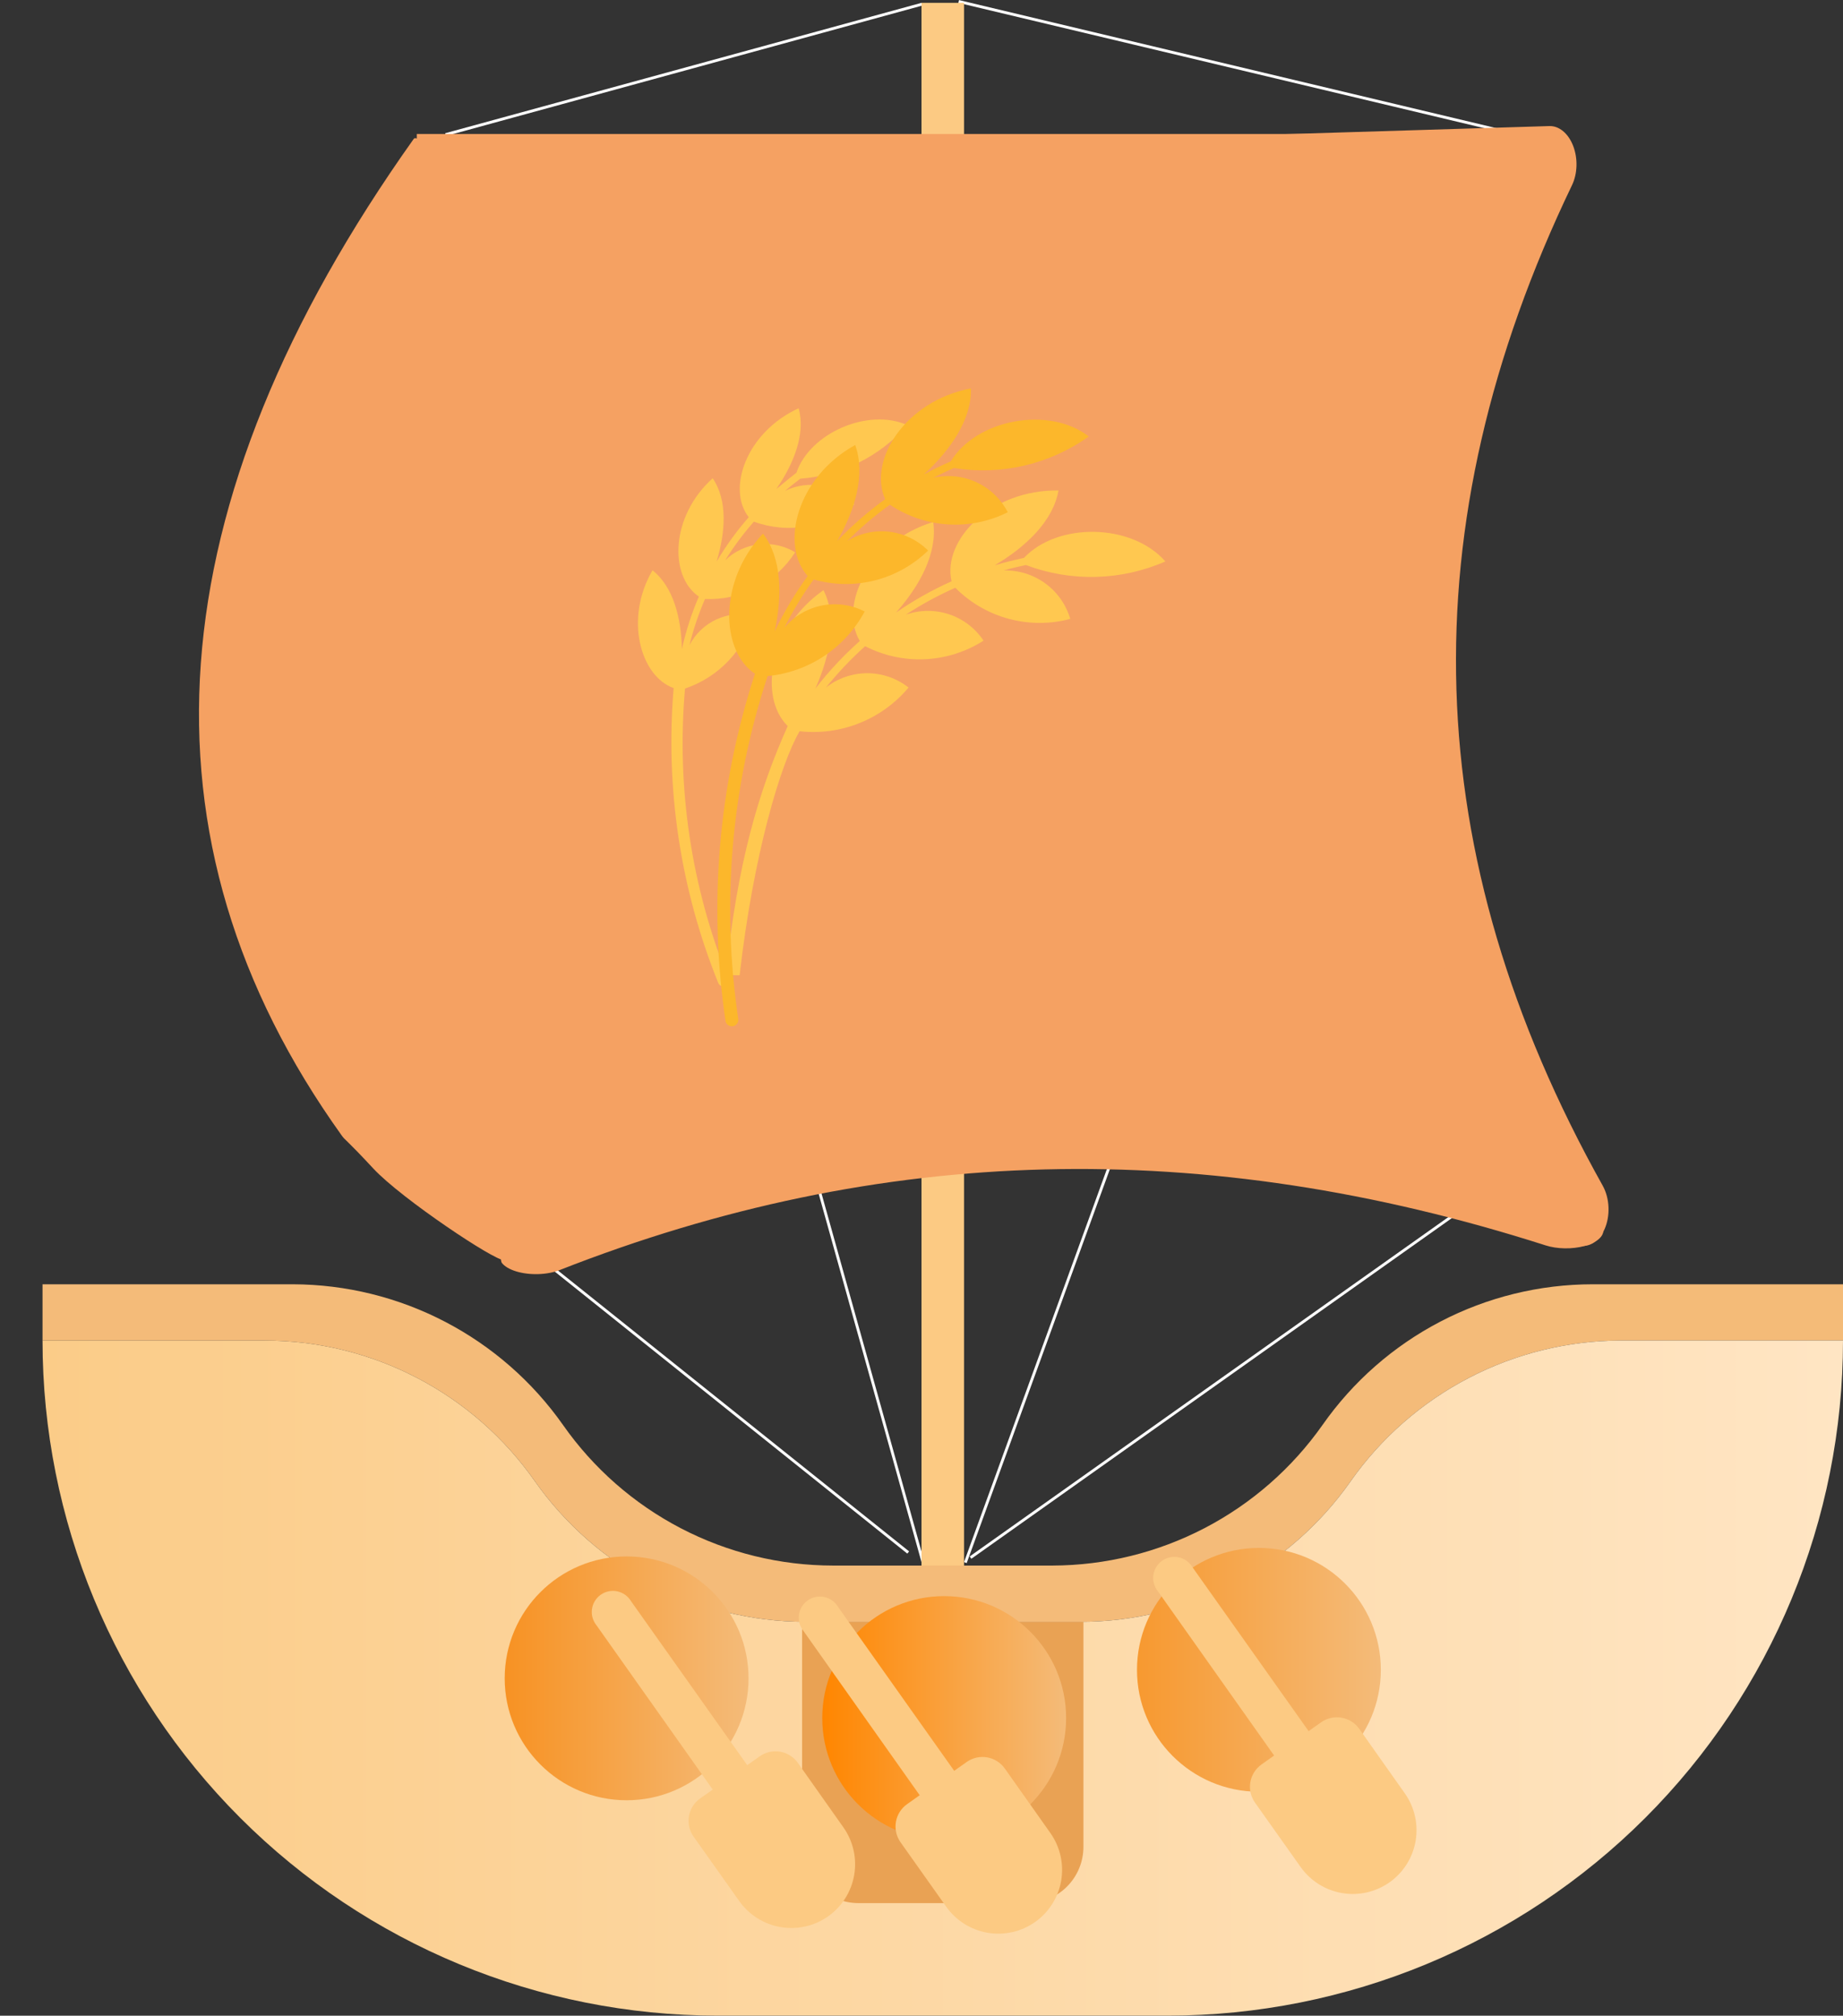 <svg width="650" height="711" viewBox="0 0 650 711" fill="none" xmlns="http://www.w3.org/2000/svg">
<rect x="0" y="0" width="650" height="711" fill="#333333" stroke="none"/>
<line x1="191.482" y1="70.866" x2="325.482" y2="550.866" stroke="white"/>
<line x1="185.312" y1="439.61" x2="320.312" y2="547.61" stroke="white"/>
<line x1="513.47" y1="75.171" x2="340.47" y2="551.171" stroke="white"/>
<line x1="531.289" y1="415.408" x2="342.289" y2="549.408" stroke="white"/>
<line x1="325.132" y1="1.482" x2="157.132" y2="47.482" stroke="white"/>
<line x1="338.116" y1="0.514" x2="531.116" y2="46.514" stroke="white"/>
<rect x="325" y="1" width="15" height="555" fill="#FCCA83"/>
<path d="M481.565 47.52C483.174 46.823 484.909 46.827 486.517 47.529C488.126 48.232 489.524 49.597 490.51 51.428C491.495 53.258 492.017 55.457 491.999 57.708C491.982 59.959 491.426 62.144 490.412 63.946C436.772 159.328 436.772 252.378 490.412 347.971C491.298 349.553 491.835 351.433 491.962 353.399C492.089 355.365 491.8 357.339 491.129 359.099C490.467 360.846 489.453 362.316 488.201 363.345C486.949 364.374 485.507 364.922 484.035 364.927H324.63C322.754 364.973 320.926 364.137 319.468 362.567C318.01 360.996 317.016 358.793 316.66 356.343C294.742 208.078 350.215 104.218 481.565 47.52Z" fill="#F5A162"/>
<path d="M555.707 438.909C557.582 439.717 559.573 439.652 561.392 438.722C563.211 437.793 564.764 436.047 565.826 433.739C566.887 431.431 567.403 428.679 567.297 425.883C567.191 423.087 566.469 420.392 565.237 418.189C500.039 301.57 496.498 185.962 554.428 65.308C555.386 63.312 555.931 60.957 556.001 58.51C556.072 56.063 555.666 53.62 554.828 51.458C554.001 49.309 552.782 47.519 551.306 46.285C549.83 45.05 548.154 44.421 546.464 44.465L363.497 50.069C361.342 50.079 359.276 51.182 357.662 53.184C356.049 55.186 354.991 57.959 354.675 61.015C335.159 245.994 402.785 373.082 555.707 438.909Z" fill="#F5A162"/>
<path d="M145.938 48.962C147.061 47.38 154.872 54.677 156.521 54.213C158.17 53.748 159.889 53.947 161.428 54.779C162.967 55.611 164.246 57.035 165.08 58.842C165.914 60.65 166.26 62.748 166.068 64.834C155.898 175.157 191.011 249.425 273.246 291.531C274.606 292.228 275.777 293.386 276.628 294.875C277.479 296.363 277.976 298.123 278.062 299.955C278.152 301.772 277.834 303.592 277.145 305.211C276.456 306.83 275.421 308.187 274.157 309.13L184.157 441.425L177 444.044C175.403 445.276 141.739 423.015 131.64 412.15C121.541 401.286 121.788 402.301 120.557 400.573C45.746 296.206 54.294 177.947 145.938 48.962Z" fill="#F5A162"/>
<path d="M488.153 366.921C489.078 368.802 491.987 381.908 491.5 384.033C491.013 386.158 489.829 388.138 488.118 389.686C486.407 391.234 484.259 392.27 481.985 392.644C479.711 393.018 477.429 392.71 475.469 391.765C371.779 341.794 277.864 358.156 188.804 441.71C187.329 443.092 185.506 444.091 183.54 444.594C181.573 445.098 179.541 445.086 177.672 444.56C175.816 444.043 174.192 443.04 172.981 441.663C171.769 440.286 171.017 438.589 170.807 436.758L148.75 238.409C148.444 236.083 149.035 233.662 150.418 231.571C151.801 229.481 153.888 227.856 156.311 226.982C302.922 173.637 412.752 213.452 488.153 366.921Z" fill="#F5A162"/>
<path d="M177.783 434.636C177.039 435.904 176.036 444.259 177.005 445.483C177.973 446.707 179.739 447.748 182.046 448.455C184.353 449.162 187.082 449.499 189.837 449.416C192.592 449.334 195.229 448.836 197.368 447.995C310.54 403.532 424.472 400.68 545.131 439.29C547.128 439.928 549.466 440.286 551.882 440.324C554.297 440.362 556.695 440.078 558.804 439.504C560.9 438.938 562.631 438.108 563.806 437.107C564.982 436.105 565.555 434.972 565.463 433.832L496.329 320.184C407.253 328.432 365.495 322.045 449.285 318.112C378.792 318.119 491.936 332.249 507.578 320.911C324.564 308.482 238.357 331.178 177.783 434.636Z" fill="#F5A162"/>
<rect x="147" y="47.258" width="314" height="20.027" fill="#F5A162"/>
<rect x="157" y="62.279" width="281" height="45.061" fill="#F5A162"/>
<rect x="157" y="104.836" width="217" height="152.706" fill="#F5A162"/>
<path d="M411 198.042C399.249 184.546 373.043 184.115 361.135 196.79C357.649 197.534 354.202 198.394 350.794 199.411C361.84 192.878 371.437 183.763 373.317 173.005C349.384 172.653 332.266 190.609 335.596 205.045C328.744 208.117 322.188 211.81 316.01 216.077C324.51 206.492 330.699 194.952 329.132 184.115C306.609 191 295.68 213.338 303.24 226.091C297.51 231.191 292.265 236.809 287.572 242.874C292.86 230.903 295.406 218.033 290.431 208.174C271.394 221.397 267.36 245.847 277.818 256.097C267.673 278.708 259.995 304.41 256 344H260.857C265.714 301.359 275.351 269.241 282.01 257.935C289.191 258.728 296.456 257.735 303.16 255.046C309.865 252.357 315.799 248.055 320.436 242.522C316.287 239.247 311.153 237.466 305.865 237.466C300.576 237.466 295.442 239.247 291.293 242.522C295.503 237.296 300.127 232.416 305.121 227.93C311.642 231.286 318.932 232.871 326.261 232.528C333.589 232.185 340.698 229.925 346.877 225.974C343.981 221.615 339.711 218.347 334.743 216.688C329.775 215.03 324.395 215.076 319.457 216.82C325.015 213.187 330.858 210.008 336.927 207.314C342.114 212.553 348.597 216.33 355.717 218.261C362.837 220.191 370.341 220.207 377.47 218.306C375.992 213.265 372.885 208.854 368.634 205.761C364.382 202.668 359.225 201.068 353.967 201.211C356.591 200.468 359.216 199.842 361.801 199.294C377.734 205.318 395.395 204.868 411 198.042Z" fill="#FFC850"/>
<path d="M320 149.949C306.106 143.726 285.521 152.846 280.877 166.779C278.437 168.58 276.075 170.693 273.792 172.494C280.011 163.492 284.183 152.924 281.664 144C263.165 152.493 256.278 172.494 264.071 182.435C259.818 187.298 256.024 192.539 252.735 198.091C255.884 187.641 256.671 176.525 251.358 168.697C236.401 182.122 235.968 203.297 246.477 210.421C243.901 216.404 241.898 222.616 240.495 228.973C240.258 217.857 237.464 207.015 230.143 201.144C220.146 218.209 225.853 238.523 237.582 242.711C234.602 278.135 239.994 313.762 253.326 346.745C253.473 347.102 253.724 347.408 254.046 347.624C254.368 347.84 254.748 347.956 255.136 347.958C255.382 348.014 255.638 348.014 255.884 347.958C256.124 347.864 256.343 347.723 256.528 347.543C256.712 347.363 256.858 347.147 256.957 346.91C257.056 346.673 257.106 346.418 257.105 346.161C257.103 345.904 257.049 345.65 256.947 345.414C243.803 312.905 238.545 277.774 241.597 242.868C247.456 240.901 252.737 237.524 256.967 233.038C261.197 228.551 264.246 223.094 265.842 217.153C261.437 216.122 256.811 216.588 252.703 218.474C248.594 220.361 245.239 223.561 243.171 227.564C244.53 221.993 246.36 216.546 248.642 211.282C254.931 211.557 261.183 210.178 266.766 207.286C272.349 204.393 277.067 200.087 280.444 194.804C276.597 192.491 272.087 191.513 267.621 192.023C263.155 192.533 258.986 194.502 255.766 197.622C258.758 192.815 262.141 188.259 265.881 184.001C271.801 186.172 278.192 186.754 284.41 185.689C290.629 184.624 296.455 181.949 301.304 177.934C298.334 174.564 294.324 172.267 289.902 171.403C285.48 170.539 280.894 171.157 276.862 173.159C278.594 171.672 280.405 170.224 282.255 168.854C296.848 167.737 310.41 160.944 320 149.949Z" fill="#FFC850"/>
<path d="M329.149 168.529C331.556 167.317 333.963 166.145 336.447 165.09C353.135 167.783 370.207 163.786 384 153.956C369.986 143.056 344.366 147.861 335.321 162.746C332.099 164.153 328.916 165.676 325.811 167.356C335.244 158.761 342.774 147.822 342.425 137C319.134 141.454 306.091 162.473 312.185 176.069C306.112 180.466 300.447 185.409 295.26 190.837C301.626 179.78 305.314 167.396 301.626 156.964C281.13 168.216 274.958 192.126 284.857 203.183C280.392 209.324 276.494 215.862 273.211 222.717C275.967 209.981 275.734 196.892 269.096 188.219C253.219 204.98 254.19 229.671 266.262 237.641C253.352 277.147 249.803 319.145 255.898 360.278C256.041 360.83 256.383 361.309 256.857 361.622C257.332 361.935 257.904 362.06 258.465 361.973C259.025 361.885 259.533 361.592 259.891 361.149C260.249 360.706 260.43 360.145 260.401 359.575C254.333 318.948 257.871 277.454 270.727 238.462C277.854 237.789 284.707 235.359 290.679 231.386C296.65 227.414 301.557 222.021 304.965 215.685C300.289 213.29 294.947 212.554 289.804 213.596C284.66 214.639 280.018 217.398 276.627 221.428C279.611 215.481 283.064 209.785 286.953 204.394C293.979 206.411 301.41 206.53 308.496 204.74C315.583 202.95 322.077 199.314 327.325 194.197C323.626 190.507 318.806 188.172 313.635 187.563C308.463 186.954 303.237 188.106 298.793 190.837C303.458 186.16 308.496 181.874 313.854 178.022C319.94 182.107 326.988 184.503 334.287 184.969C341.587 185.436 348.88 183.956 355.429 180.679C353.003 176.011 349.107 172.286 344.351 170.087C339.595 167.889 334.248 167.34 329.149 168.529Z" fill="#FCB72B"/>
<path d="M650 453V472.844H571.617C552.931 472.897 534.53 477.429 517.957 486.061C501.384 494.693 487.122 507.172 476.367 522.453C465.642 537.764 451.386 550.266 434.806 558.901C418.227 567.536 399.811 572.051 381.117 572.062H283.883C265.197 572.01 246.796 567.477 230.223 558.846C213.649 550.214 199.388 537.734 188.633 522.453C177.907 507.142 163.652 494.64 147.072 486.005C130.492 477.37 112.077 472.855 93.383 472.844H15V453H103.305C121.991 453.053 140.392 457.585 156.965 466.217C173.538 474.849 187.8 487.328 198.555 502.609C209.28 517.92 223.536 530.422 240.115 539.057C256.695 547.693 275.111 552.207 293.805 552.219H371.195C389.881 552.166 408.283 547.634 424.856 539.002C441.429 530.37 455.691 517.89 466.445 502.609C477.171 487.299 491.426 474.797 508.006 466.161C524.586 457.526 543.002 453.012 561.695 453H650Z" fill="url(#paint0_linear_214_292)"/>
<path d="M15 472.844C15 535.998 40.088 596.566 84.745 641.224C129.402 685.881 189.97 710.969 253.125 710.969H411.875C475.03 710.969 535.598 685.881 580.255 641.224C624.912 596.566 650 535.998 650 472.844H571.617C552.931 472.897 534.53 477.429 517.957 486.061C501.384 494.693 487.122 507.172 476.367 522.453C465.642 537.764 451.386 550.266 434.806 558.901C418.227 567.536 399.811 572.051 381.117 572.062H283.883C265.197 572.01 246.796 567.477 230.223 558.846C213.649 550.214 199.388 537.734 188.633 522.453C177.907 507.142 163.652 494.64 147.072 486.005C130.492 477.37 112.077 472.855 93.383 472.844H15Z" fill="url(#paint1_linear_214_292)"/>
<path d="M282.891 572.062H382.109V651.438C382.109 656.7 380.019 661.748 376.297 665.469C372.576 669.191 367.529 671.281 362.266 671.281H302.734C297.471 671.281 292.424 669.191 288.703 665.469C284.981 661.748 282.891 656.7 282.891 651.438V572.062Z" fill="url(#paint2_linear_214_292)"/>
<path d="M444 632C467.748 632 487 612.748 487 589C487 565.252 467.748 546 444 546C420.252 546 401 565.252 401 589C401 612.748 420.252 632 444 632Z" fill="url(#paint3_linear_214_292)"/>
<path d="M333 649C356.748 649 376 629.748 376 606C376 582.252 356.748 563 333 563C309.252 563 290 582.252 290 606C290 629.748 309.252 649 333 649Z" fill="url(#paint4_linear_214_292)"/>
<path d="M221 635C244.748 635 264 615.748 264 592C264 568.252 244.748 549 221 549C197.252 549 178 568.252 178 592C178 615.748 197.252 635 221 635Z" fill="url(#paint5_linear_214_292)"/>
<path d="M461.39 610.418L420.554 552.781C420.028 551.899 419.325 551.136 418.489 550.539C417.654 549.942 416.704 549.525 415.7 549.312C414.695 549.1 413.658 549.098 412.652 549.305C411.647 549.513 410.695 549.926 409.857 550.519C409.019 551.112 408.312 551.872 407.782 552.751C407.251 553.63 406.908 554.609 406.773 555.627C406.639 556.645 406.717 557.679 407.001 558.666C407.286 559.652 407.771 560.569 408.427 561.359L449.19 618.984C449.754 619.789 450.473 620.474 451.303 621C452.134 621.526 453.061 621.883 454.03 622.049C455 622.215 455.992 622.188 456.951 621.968C457.909 621.749 458.815 621.342 459.616 620.771C461.219 619.629 462.305 617.9 462.638 615.96C462.97 614.02 462.522 612.028 461.39 610.418Z" fill="#FCCA83"/>
<path d="M490.087 663.938C485.213 667.379 479.174 668.745 473.293 667.738C467.413 666.73 462.173 663.43 458.723 658.563L442.609 635.823C441.134 633.734 440.547 631.144 440.979 628.623C441.411 626.102 442.827 623.855 444.914 622.377L465.94 607.503C468.029 606.027 470.619 605.441 473.14 605.873C475.661 606.305 477.908 607.72 479.386 609.808L495.463 632.574C498.903 637.448 500.27 643.488 499.262 649.368C498.254 655.248 494.954 660.488 490.087 663.938Z" fill="#FCCA83"/>
<path d="M336.39 624.418L295.554 566.781C295.028 565.899 294.325 565.136 293.489 564.539C292.654 563.942 291.704 563.525 290.7 563.312C289.695 563.1 288.658 563.098 287.652 563.305C286.647 563.513 285.695 563.926 284.857 564.519C284.019 565.112 283.312 565.872 282.782 566.751C282.251 567.63 281.908 568.609 281.773 569.627C281.639 570.645 281.717 571.679 282.001 572.666C282.286 573.652 282.771 574.569 283.427 575.359L324.19 632.984C324.754 633.789 325.473 634.474 326.303 635C327.134 635.526 328.061 635.883 329.03 636.049C330 636.215 330.992 636.188 331.951 635.968C332.909 635.749 333.815 635.342 334.616 634.771C336.219 633.629 337.305 631.9 337.638 629.96C337.97 628.02 337.522 626.028 336.39 624.418Z" fill="#FCCA83"/>
<path d="M365.087 677.938C360.213 681.379 354.174 682.745 348.293 681.738C342.413 680.73 337.173 677.43 333.723 672.563L317.609 649.823C316.134 647.734 315.547 645.144 315.979 642.623C316.411 640.102 317.827 637.855 319.914 636.377L340.94 621.503C343.029 620.027 345.619 619.441 348.14 619.873C350.661 620.305 352.908 621.72 354.386 623.808L370.463 646.574C373.903 651.448 375.27 657.488 374.262 663.368C373.254 669.248 369.954 674.488 365.087 677.938Z" fill="#FCCA83"/>
<path d="M263.39 622.418L222.554 564.781C222.028 563.899 221.325 563.136 220.489 562.539C219.654 561.942 218.704 561.525 217.7 561.312C216.695 561.1 215.658 561.098 214.652 561.305C213.647 561.513 212.695 561.926 211.857 562.519C211.019 563.112 210.312 563.872 209.782 564.751C209.251 565.63 208.908 566.609 208.773 567.627C208.639 568.645 208.717 569.679 209.001 570.666C209.286 571.652 209.771 572.569 210.427 573.359L251.19 630.984C251.754 631.789 252.473 632.474 253.303 633C254.134 633.526 255.061 633.883 256.03 634.049C257 634.215 257.992 634.188 258.951 633.968C259.909 633.749 260.815 633.342 261.616 632.771C263.219 631.629 264.305 629.9 264.638 627.96C264.97 626.02 264.522 624.028 263.39 622.418Z" fill="#FCCA83"/>
<path d="M292.087 675.938C287.213 679.379 281.174 680.745 275.293 679.738C269.413 678.73 264.173 675.43 260.723 670.563L244.609 647.823C243.134 645.734 242.547 643.144 242.979 640.623C243.411 638.102 244.827 635.855 246.914 634.377L267.94 619.503C270.029 618.027 272.619 617.441 275.14 617.873C277.661 618.305 279.908 619.72 281.386 621.808L297.463 644.574C300.903 649.448 302.27 655.488 301.262 661.368C300.254 667.248 296.954 672.488 292.087 675.938Z" fill="#FCCA83"/>
<defs>
<linearGradient id="paint0_linear_214_292" x1="40655" y1="4024.88" x2="15" y2="4024.88" gradientUnits="userSpaceOnUse">
<stop stop-color="#E9A254"/>
<stop offset="1" stop-color="#F4BB79"/>
</linearGradient>
<linearGradient id="paint1_linear_214_292" x1="15" y1="591.906" x2="650" y2="591.906" gradientUnits="userSpaceOnUse">
<stop stop-color="#FBCC88"/>
<stop offset="1" stop-color="#FFE5C3"/>
</linearGradient>
<linearGradient id="paint2_linear_214_292" x1="2961.8" y1="4640.03" x2="3953.98" y2="4640.03" gradientUnits="userSpaceOnUse">
<stop stop-color="#E9A254"/>
<stop offset="1" stop-color="#F4BB79"/>
</linearGradient>
<linearGradient id="paint3_linear_214_292" x1="401" y1="589" x2="487" y2="589" gradientUnits="userSpaceOnUse">
<stop stop-color="#F79930"/>
<stop offset="1" stop-color="#F4BB79"/>
</linearGradient>
<linearGradient id="paint4_linear_214_292" x1="290" y1="606" x2="376" y2="606" gradientUnits="userSpaceOnUse">
<stop stop-color="#FF8600"/>
<stop offset="1" stop-color="#F4BB79"/>
</linearGradient>
<linearGradient id="paint5_linear_214_292" x1="178" y1="592" x2="264" y2="592" gradientUnits="userSpaceOnUse">
<stop stop-color="#F79223"/>
<stop offset="1" stop-color="#F4BB79"/>
</linearGradient>
</defs>
</svg>
